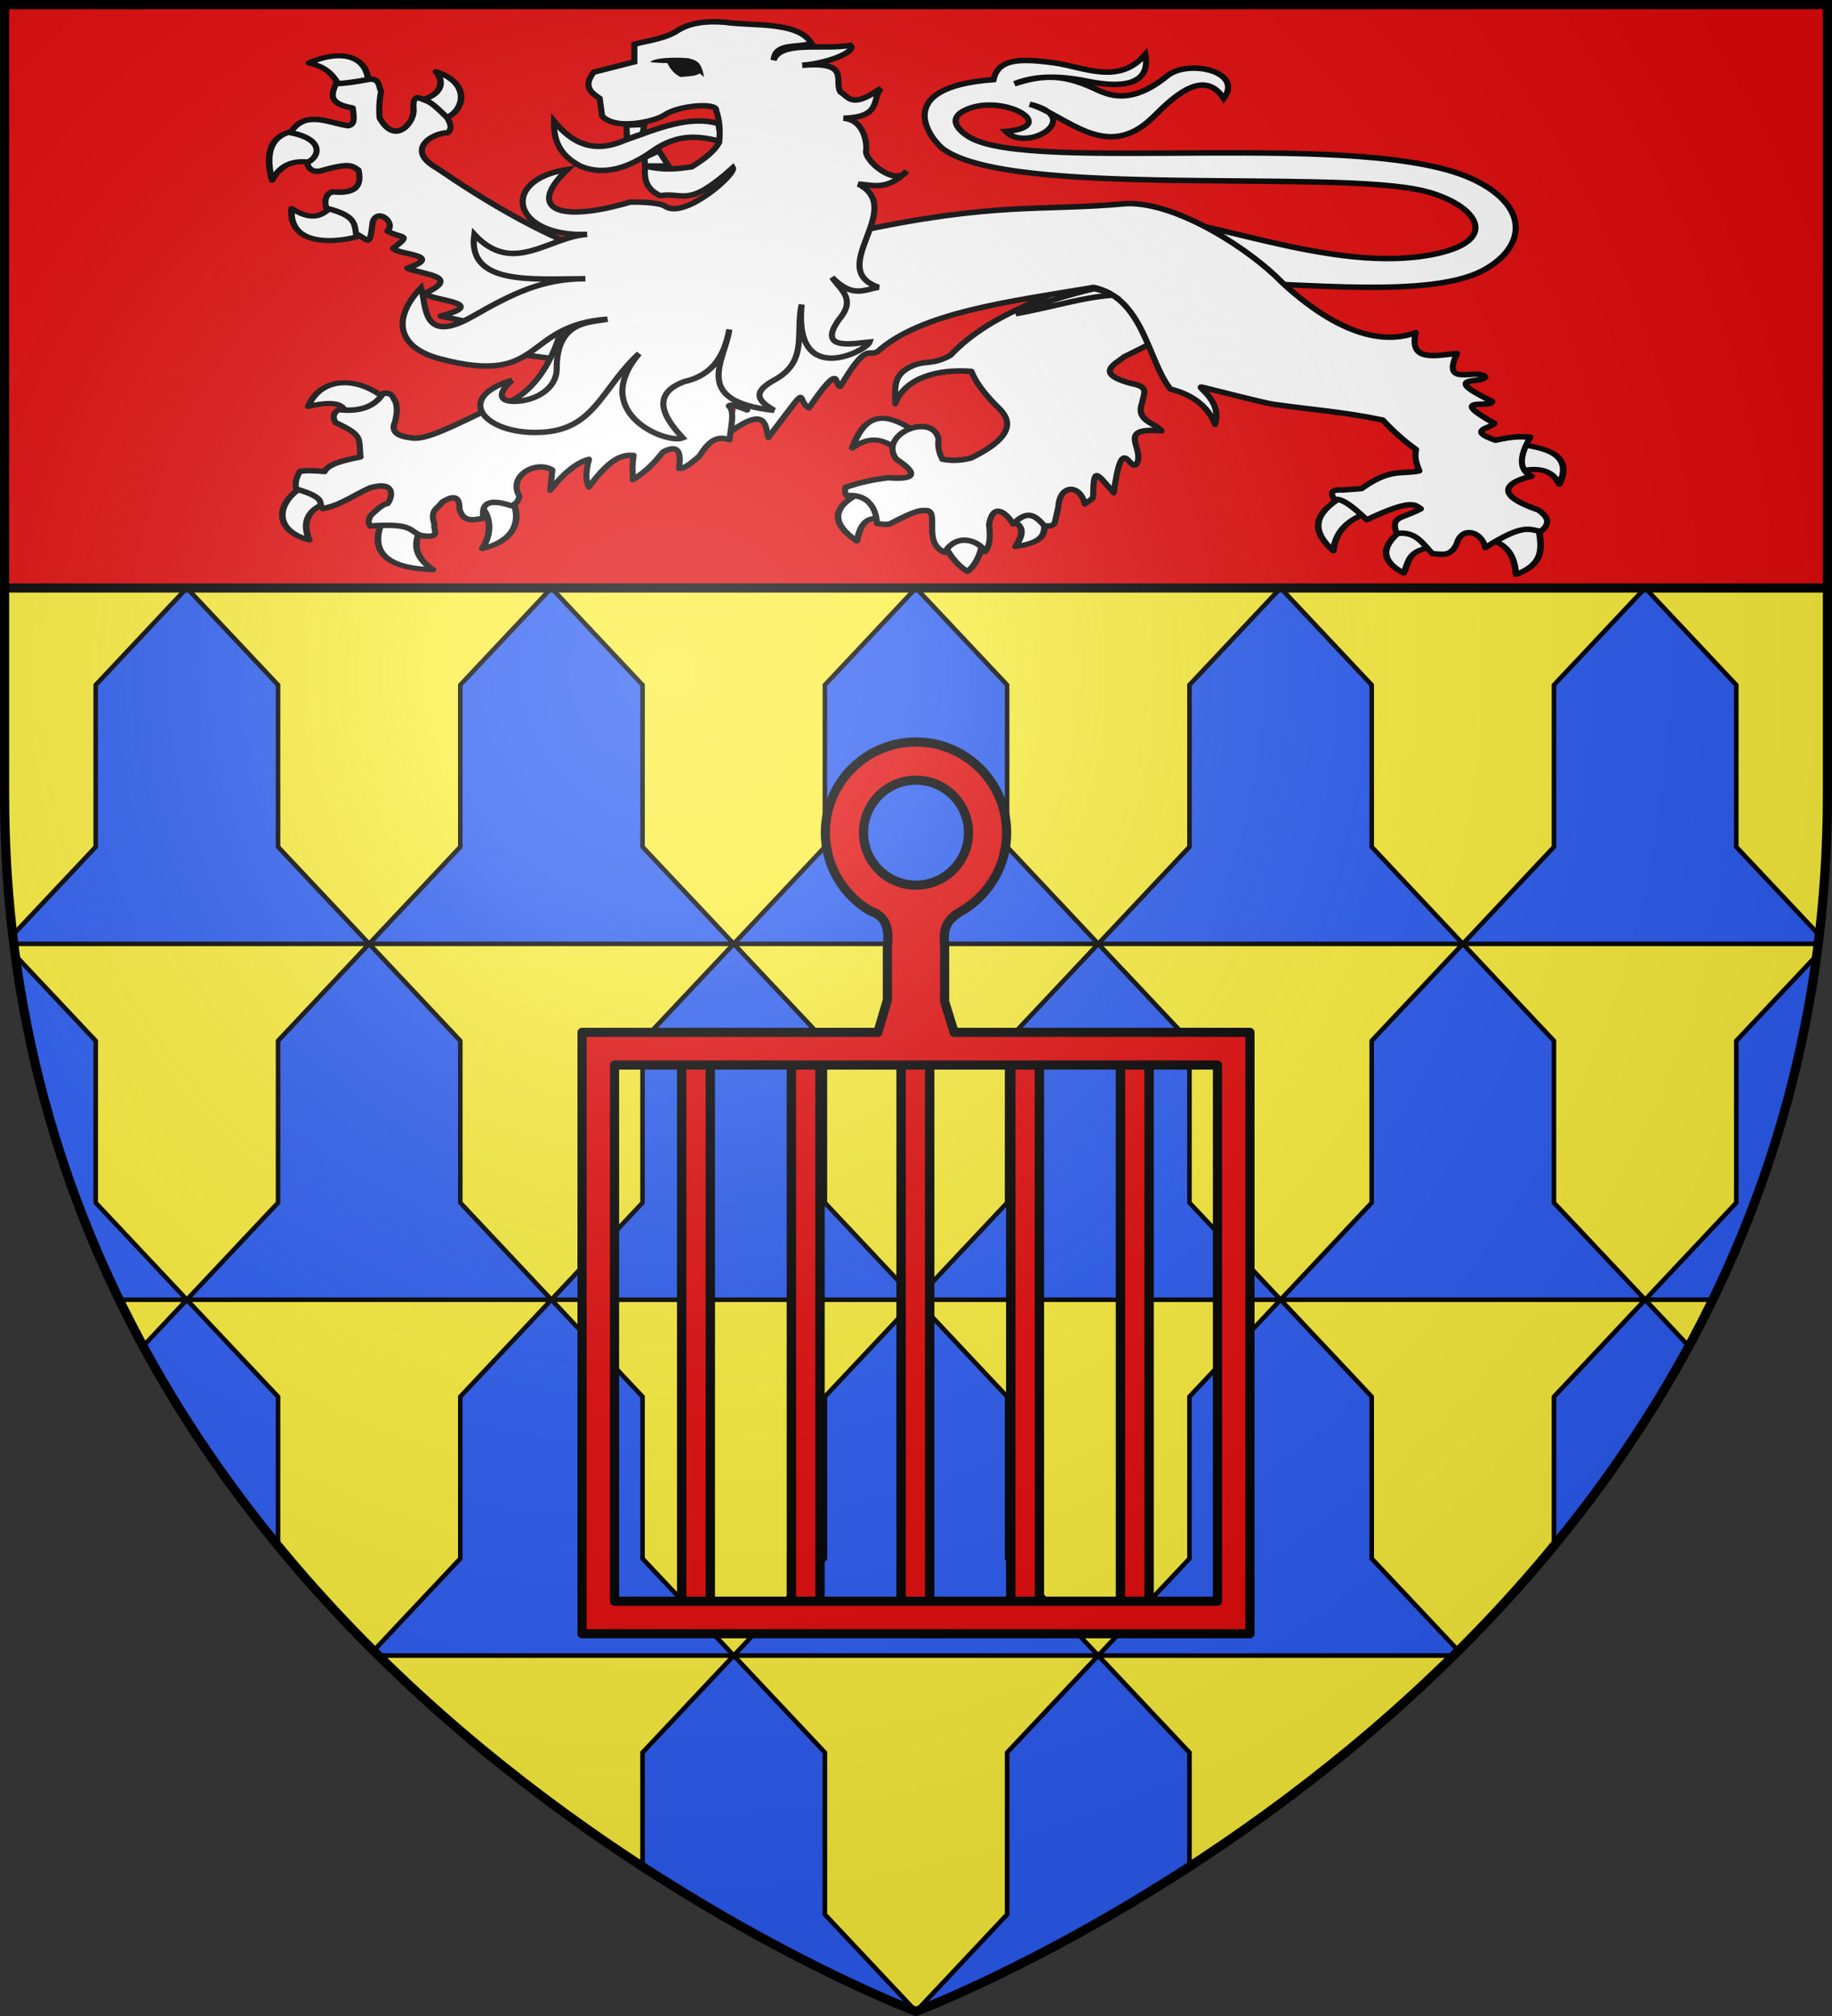 <?xml version="1.0" encoding="UTF-8" standalone="no"?>
<svg
   xmlns:dc="http://purl.org/dc/elements/1.1/"
   xmlns:cc="http://creativecommons.org/ns#"
   xmlns:rdf="http://www.w3.org/1999/02/22-rdf-syntax-ns#"
   xmlns:svg="http://www.w3.org/2000/svg"
   xmlns="http://www.w3.org/2000/svg"
   xmlns:xlink="http://www.w3.org/1999/xlink"
   xmlns:sodipodi="http://sodipodi.sourceforge.net/DTD/sodipodi-0.dtd"
   xmlns:inkscape="http://www.inkscape.org/namespaces/inkscape"
   width="600"
   height="660"
   viewBox="0 0 600 660"
   id="svg2"
   sodipodi:version="0.32"
   inkscape:version="0.46"
   sodipodi:docname="Blason_Hériménil-A_54.svg"
   inkscape:output_extension="org.inkscape.output.svg.inkscape"
   version="1.0">
  <rect x="0" y="0" width="600" height="660" fill="#333333" stroke="none"/>
  <sodipodi:namedview
     inkscape:window-height="977"
     inkscape:window-width="1280"
     inkscape:pageshadow="2"
     inkscape:pageopacity="0.0"
     guidetolerance="10.0"
     gridtolerance="10.0"
     objecttolerance="10.0"
     borderopacity="1.0"
     bordercolor="#666666"
     pagecolor="#ffffff"
     id="base"
     showgrid="false"
     inkscape:zoom="1.1621212"
     inkscape:cx="300"
     inkscape:cy="330"
     inkscape:window-x="-4"
     inkscape:window-y="-4"
     inkscape:current-layer="layer3"
     inkscape:object-nodes="true"
     inkscape:window-maximized="1" />
  <defs
     id="defs4">
    <radialGradient
       id="Gradient1"
       gradientUnits="userSpaceOnUse"
       cx="-80"
       cy="-80"
       r="405">
      <stop
         style="stop-color:#fff;stop-opacity:0.31"
         offset="0"
         id="stop7" />
      <stop
         style="stop-color:#fff;stop-opacity:0.25"
         offset="0.19"
         id="stop9" />
      <stop
         style="stop-color:#6b6b6b;stop-opacity:0.125"
         offset="0.6"
         id="stop11" />
      <stop
         style="stop-color:#000;stop-opacity:0.125"
         offset="1"
         id="stop13" />
    </radialGradient>
    <clipPath
       id="shield_cut">
      <path
         id="shield"
         d="M -298.5,-298.5 L 298.5,-298.5 L 298.5,-40 C 298.5,246.31 0,358.5 0,358.5 C 0,358.5 -298.5,246.31 -298.5,-40 L -298.5,-298.5 z" />
    </clipPath>
    <g
       id="s-4">
      <g
         id="c-6">
        <path
           transform="matrix(0.951,0.309,-0.309,0.951,0,-1)"
           d="M 0,0 L 0,1 L 0.5,1 L 0,0 z"
           id="t-0" />
        <use
           height="540"
           width="810"
           y="0"
           x="0"
           id="use2144-7"
           transform="scale(-1,1)"
           xlink:href="#t-0" />
      </g>
      <g
         id="a-1">
        <use
           height="540"
           width="810"
           y="0"
           x="0"
           id="use2147-7"
           transform="matrix(0.309,0.951,-0.951,0.309,0,0)"
           xlink:href="#c-6" />
        <use
           height="540"
           width="810"
           y="0"
           x="0"
           id="use2149-7"
           transform="matrix(-0.809,0.588,-0.588,-0.809,0,0)"
           xlink:href="#c-6" />
      </g>
      <use
         height="540"
         width="810"
         y="0"
         x="0"
         id="use2151-7"
         transform="scale(-1,1)"
         xlink:href="#a-1" />
    </g>
    <g
       id="f">
      <rect
         id="rect1964"
         style="fill:#28166f"
         y="-30"
         x="-50"
         height="60"
         width="100" />
      <g
         id="g1966"
         style="fill:#ffffff"
         transform="translate(0,-20)">
        <path
           id="path1968"
           d="M -1.212,27.818 C -1.212,22.175 -2.091,20.471 -4.542,13.98 C -5.709,10.888 -5.024,7.103 -2.858,3.601 C -2.082,2.346 -1.114,1.214 0,0 C 1.114,1.214 2.082,2.346 2.858,3.601 C 5.024,7.103 5.709,10.888 4.542,13.98 C 2.091,20.471 1.212,22.175 1.212,27.818 L -1.212,27.818 z" />
        <path
           id="rwi"
           d="M 2.922,27.672 C 2.922,21.721 5.239,17.829 8.501,16.66 C 9.949,16.141 11.808,16.387 13.519,18.107 C 15.638,20.236 16.255,26.1 10.036,27.228 C 10.694,26.272 10.655,24.147 9.322,23.441 C 8.331,22.916 7.209,23.188 6.646,23.564 C 5.822,24.116 4.917,25.67 4.967,27.672 L 2.922,27.672 z" />
        <path
           id="path1971"
           d="M 1.777,30.183 C 1.79,32.191 2.795,33.518 4.516,34.257 C 4.295,34.955 3.257,36.378 1.831,36.281 C 1.55,37.787 1.282,38.632 0,40 C -1.282,38.632 -1.55,37.787 -1.831,36.281 C -3.257,36.378 -4.295,34.955 -4.516,34.257 C -2.795,33.518 -1.79,32.191 -1.777,30.183 L 1.777,30.183 z" />
        <use
           xlink:href="#rwi"
           height="400"
           width="800"
           y="0"
           x="0"
           id="use1973"
           transform="scale(-1,1)" />
        <rect
           id="rect1975"
           y="27.331"
           x="-7.923"
           height="3.218"
           width="15.846" />
      </g>
    </g>
    <g
       id="s">
      <g
         id="c">
        <path
           transform="matrix(0.951,0.309,-0.309,0.951,0,-1)"
           d="M 0,0 L 0,1 L 0.5,1 L 0,0 z"
           id="t" />
        <use
           height="540"
           width="810"
           y="0"
           x="0"
           id="use2144"
           transform="scale(-1,1)"
           xlink:href="#t" />
      </g>
      <g
         id="a">
        <use
           height="540"
           width="810"
           y="0"
           x="0"
           id="use2147"
           transform="matrix(0.309,0.951,-0.951,0.309,0,0)"
           xlink:href="#c" />
        <use
           height="540"
           width="810"
           y="0"
           x="0"
           id="use2149"
           transform="matrix(-0.809,0.588,-0.588,-0.809,0,0)"
           xlink:href="#c" />
      </g>
      <use
         height="540"
         width="810"
         y="0"
         x="0"
         id="use2151"
         transform="scale(-1,1)"
         xlink:href="#a" />
    </g>
  </defs>
  <g
     id="layer4"
     inkscape:label="Fond écu"
     inkscape:groupmode="layer"
     transform="translate(300,300)">
    <use
       xlink:href="#shield"
       id="use18"
       style="fill:#fcef3c"
       x="0"
       y="0"
       width="600"
       height="660" />
    <rect
       style="fill:#e20909;fill-opacity:1;fill-rule:nonzero;stroke:none;stroke-width:3;stroke-opacity:1"
       id="rect2842"
       width="597"
       height="191"
       x="-298.5"
       y="-298.5" />
    <path
       style="fill:#2b5df2;fill-opacity:1;fill-rule:evenodd;stroke:#000000;stroke-width:1.5;stroke-linecap:butt;stroke-linejoin:miter;stroke-miterlimit:4;stroke-dasharray:none;stroke-opacity:1;display:inline"
       d="M -238.812,-107.5 L -268.656,-75.75 L -268.656,-22.75 L -295.812,6.125 C -295.7,7.082 -295.589,8.047 -295.469,9 L -238.812,9 L -179.094,9 L -208.938,-22.75 L -208.938,-75.75 L -238.812,-107.5 z M -179.094,9 L -119.406,9 L -59.688,9 L -89.563,-22.75 L -89.563,-75.75 L -119.406,-107.5 L -149.25,-75.75 L -149.25,-22.75 L -179.094,9 z M -179.094,9 L -208.938,40.75 L -208.938,93.75 L -238.812,125.5 L -179.094,125.5 L -119.406,125.5 L -149.25,93.75 L -149.25,40.75 L -179.094,9 z M -119.406,125.5 L -59.688,125.5 L -3e-05,125.5 L -29.844,93.75 L -29.844,40.75 L -59.688,9 L -89.563,40.75 L -89.563,93.75 L -119.406,125.5 z M -119.406,125.5 L -149.25,157.25 L -149.25,210.25 L -177.469,240.25 C -176.877,240.84 -176.281,241.415 -175.688,242 L -119.406,242 L -59.688,242 L -89.563,210.25 L -89.563,157.25 L -119.406,125.5 z M -59.688,242 L -3e-05,242 L 59.687,242 L 29.844,210.25 L 29.844,157.25 L -3e-05,125.5 L -29.844,157.25 L -29.844,210.25 L -59.688,242 z M -59.688,242 L -89.563,273.75 L -89.563,310.875 C -39.397,343.559 -3e-05,358.5 -3e-05,358.5 L -29.844,326.75 L -29.844,273.75 L -59.688,242 z M -3e-05,358.5 C -3e-05,358.5 39.397,343.559 89.562,310.875 L 89.562,273.75 L 59.687,242 L 29.844,273.75 L 29.844,326.75 L -3e-05,358.5 z M 59.687,242 L 119.406,242 L 175.687,242 C 176.281,241.415 176.877,240.84 177.469,240.25 L 149.25,210.25 L 149.25,157.25 L 119.406,125.5 L 89.562,157.25 L 89.562,210.25 L 59.687,242 z M 119.406,125.5 L 89.562,93.75 L 89.562,40.75 L 59.687,9 L 29.844,40.75 L 29.844,93.75 L -3e-05,125.5 L 59.687,125.5 L 119.406,125.5 z M 119.406,125.5 L 179.094,125.5 L 238.812,125.5 L 208.937,93.75 L 208.937,40.75 L 179.094,9 L 149.25,40.75 L 149.25,93.75 L 119.406,125.5 z M 179.094,9 L 149.25,-22.75 L 149.25,-75.75 L 119.406,-107.5 L 89.562,-75.75 L 89.562,-22.75 L 59.687,9 L 119.406,9 L 179.094,9 z M 179.094,9 L 238.812,9 L 295.469,9 C 295.588,8.047 295.7,7.082 295.812,6.125 L 268.656,-22.75 L 268.656,-75.75 L 238.812,-107.5 L 208.937,-75.75 L 208.937,-22.75 L 179.094,9 z M 59.687,9 L 29.844,-22.75 L 29.844,-75.75 L -3e-05,-107.5 L -29.844,-75.75 L -29.844,-22.75 L -59.688,9 L -3e-05,9 L 59.687,9 z M 238.812,125.5 L 260.781,125.5 C 277.127,91.979 289.334,54.489 295,12.75 L 268.656,40.75 L 268.656,93.75 L 238.812,125.5 z M 238.812,125.5 L 208.937,157.25 L 208.937,205.688 C 225.052,186.08 240.057,164.404 253,140.594 L 238.812,125.5 z M -238.812,125.5 L -253,140.594 C -240.057,164.404 -225.052,186.08 -208.938,205.688 L -208.938,157.25 L -238.812,125.5 z M -238.812,125.5 L -268.656,93.75 L -268.656,40.75 L -295,12.75 C -289.334,54.489 -277.128,91.979 -260.781,125.5 L -238.812,125.5 z"
       id="path5634" />
  </g>
  <g
     id="layer3"
     inkscape:label="Meubles"
     inkscape:groupmode="layer"
     transform="translate(300,300)">
    <g
       id="g8703"
       transform="matrix(1,0,0,0.9,-9.958,-27.438)">
      <g
         transform="matrix(0.691,0,0,0.589,-251.562,-385.874)"
         id="g5750"
         style="fill:#ffffff;fill-opacity:1;stroke:#000000;stroke-width:3.135;stroke-linecap:round;stroke-linejoin:round;stroke-miterlimit:4;stroke-dasharray:none;stroke-opacity:1">
        <path
           id="path5752"
           style="fill:#ffffff;fill-opacity:1;fill-rule:nonzero;stroke:#000000;stroke-width:3.135;stroke-linecap:round;stroke-linejoin:round;marker:none;stroke-miterlimit:4;stroke-dasharray:none;stroke-dashoffset:0;stroke-opacity:1;visibility:visible;display:inline;overflow:visible"
           d="M 370.348,418.672 C 369.591,418.263 381.143,411.228 378.938,408.118 C 366.772,397.728 355.26,391.918 348.26,417.69 C 358.246,408.397 364.168,414.01 370.348,418.672 z"
           inkscape:connector-curvature="0" />
        <path
           id="path5754"
           style="fill:#ffffff;fill-opacity:1;fill-rule:nonzero;stroke:#000000;stroke-width:3.135;stroke-linecap:round;stroke-linejoin:round;marker:none;stroke-miterlimit:4;stroke-dasharray:none;stroke-dashoffset:0;stroke-opacity:1;visibility:visible;display:inline;overflow:visible"
           d="M 363.967,461.867 C 365.595,463.772 361.501,436.469 353.168,444.687 C 337.818,454.143 338.347,464.355 350.469,475.12 C 352.823,459.118 358.425,460.652 363.967,461.867 L 363.967,461.867 z"
           inkscape:connector-curvature="0" />
        <path
           id="path5756"
           style="fill:#ffffff;fill-opacity:1;fill-rule:nonzero;stroke:#000000;stroke-width:3.135;stroke-linecap:round;stroke-linejoin:round;marker:none;stroke-miterlimit:4;stroke-dasharray:none;stroke-dashoffset:0;stroke-opacity:1;visibility:visible;display:inline;overflow:visible"
           d="M 410.107,474.874 C 411.322,472.072 405.755,469.789 400.337,469.501 C 394.918,469.213 389.648,470.921 391.455,476.101 C 395.331,486.876 399.876,491.412 402.744,493.863 C 404.942,492.269 409.177,485.491 410.107,474.874 z"
           inkscape:connector-curvature="0" />
        <path
           id="path5758"
           style="fill:#ffffff;fill-opacity:1;fill-rule:nonzero;stroke:#000000;stroke-width:3.135;stroke-linecap:round;stroke-linejoin:round;marker:none;stroke-miterlimit:4;stroke-dasharray:none;stroke-dashoffset:0;stroke-opacity:1;visibility:visible;display:inline;overflow:visible"
           d="M 439.313,460.149 C 439.963,453.139 419.274,459.9 423.606,462.357 C 427.937,464.815 430.931,468.343 425.569,478.556 C 442.868,475.246 438.663,467.158 439.313,460.149 z"
           inkscape:connector-curvature="0" />
      </g>
      <path
         id="path5760"
         style="fill:#ffffff;fill-opacity:1;fill-rule:nonzero;stroke:#000000;stroke-width:2;stroke-linecap:round;stroke-linejoin:round;marker:none;stroke-miterlimit:4;stroke-dasharray:none;stroke-dashoffset:0;stroke-opacity:1;visibility:visible;display:inline;overflow:visible"
         d="M 88.908,-184.614 L 72.703,-209.861 L 68.262,-203.759 C 55.542,-194.384 35.408,-190.22 21.242,-173.612 C 15.138,-169.835 13.146,-172.036 8.393,-169.556 C 2.234,-166.342 3.218,-161.712 3.148,-156.002 C 6.307,-165.531 17.411,-168.717 28.105,-167.751 C 29.457,-163.987 32.217,-159.662 36.85,-154.634 C 40.14,-151.071 44.065,-144.968 27.969,-136.225 C 26.169,-135.763 23.024,-134.896 18.593,-135.804 C 17.212,-138.755 17.109,-141.052 17.36,-143.168 C 15.251,-153.143 -2.675,-144.739 3.544,-135.804 C 11.431,-130.041 9.032,-128.395 0.83,-129.072 C -3.316,-128.434 -7.48,-127.777 -13.233,-125.495 C -13.305,-124.312 -13.316,-123.181 -12.74,-122.55 C -3.777,-123.447 -2.806,-114.449 -2.871,-112.451 C -1.667,-112.216 -0.517,-111.934 1.323,-112.241 C 10.463,-117.537 11.391,-117.254 13.803,-117.086 C 17.42,-115.966 12.194,-105.314 19.334,-101.932 C 23.837,-109.917 31.453,-105.256 32.543,-102.172 C 34.375,-104.448 34.266,-108.141 33.89,-112.03 C 35.211,-120.665 39.816,-115.88 41.785,-112.241 C 46.42,-117.426 48.89,-115.533 51.985,-111.61 C 54.191,-111.341 54.427,-111.629 55.354,-112.451 L 56.588,-118.552 C 56.985,-126.74 63.763,-126.751 65.237,-119.508 C 66.416,-120.596 67.951,-121.213 67.969,-122.34 C 68.147,-133.386 68.933,-130.8 74.718,-123.625 C 77.514,-146.192 79.742,-130.947 82.246,-134.121 C 84.993,-139.757 75.17,-147.561 90.388,-146.113 C 87.944,-149.251 81.884,-149.691 83.973,-156.212 C 84.757,-160.379 86.224,-162.171 80.351,-163.365 C 68.119,-167.079 75.285,-170.413 78.131,-173.043 L 88.747,-178.922 L 88.908,-184.614 L 88.908,-184.614 z"
         sodipodi:nodetypes="ccccscccccccccccccccccccccsccccccccc"
         inkscape:connector-curvature="0" />
      <g
         transform="matrix(0.688,6.0207945e-2,-5.1342141e-2,0.587,-228.977,-397.508)"
         style="fill:#ffffff;fill-opacity:1;stroke:#000000;stroke-width:3.135;stroke-linecap:round;stroke-linejoin:round;stroke-miterlimit:4;stroke-dasharray:none;stroke-opacity:1"
         id="g5764">
        <path
           inkscape:connector-curvature="0"
           d="M 101.78,203.343 C 102.808,206.164 99.974,206.677 90.562,208.587 C 85.861,202.647 83.903,194.629 72.616,192.879 C 87.845,182.065 100.862,186.073 101.78,203.343 z"
           style="fill:#ffffff;fill-opacity:1;fill-rule:nonzero;stroke:#000000;stroke-width:3.135;stroke-linecap:round;stroke-linejoin:round;marker:none;stroke-miterlimit:4;stroke-dasharray:none;stroke-dashoffset:0;stroke-opacity:1;visibility:visible;display:inline;overflow:visible"
           id="path5766" />
        <path
           inkscape:connector-curvature="0"
           d="M 137.93,220.613 C 137.964,226.799 126.315,213.598 125.785,210.329 C 133.422,208.926 139.586,200.666 133.088,192.007 C 152.514,198.092 147.004,218.586 137.93,220.613 L 137.93,220.613 z"
           style="fill:#ffffff;fill-opacity:1;fill-rule:nonzero;stroke:#000000;stroke-width:3.135;stroke-linecap:round;stroke-linejoin:round;marker:none;stroke-miterlimit:4;stroke-dasharray:none;stroke-dashoffset:0;stroke-opacity:1;visibility:visible;display:inline;overflow:visible"
           id="path5768" />
        <path
           inkscape:connector-curvature="0"
           d="M 80.254,254.236 C 89.166,255.981 85.051,232.608 72.401,234.602 C 59.75,236.595 54.954,246.443 60.62,266.753 C 64.306,255.433 71.343,252.491 80.254,254.236 L 80.254,254.236 z"
           style="fill:#ffffff;fill-opacity:1;fill-rule:nonzero;stroke:#000000;stroke-width:3.135;stroke-linecap:round;stroke-linejoin:round;marker:none;stroke-miterlimit:4;stroke-dasharray:none;stroke-dashoffset:0;stroke-opacity:1;visibility:visible;display:inline;overflow:visible"
           id="path5770" />
        <path
           inkscape:connector-curvature="0"
           d="M 106.76,295.468 C 106.304,282.981 91.677,270.748 90.808,279.269 C 86.697,284.145 83.401,291.358 71.174,283.196 C 71.377,310.097 100.284,300.154 106.76,295.468 L 106.76,295.468 z"
           style="fill:#ffffff;fill-opacity:1;fill-rule:nonzero;stroke:#000000;stroke-width:3.135;stroke-linecap:round;stroke-linejoin:round;marker:none;stroke-miterlimit:4;stroke-dasharray:none;stroke-dashoffset:0;stroke-opacity:1;visibility:visible;display:inline;overflow:visible"
           id="path5772" />
      </g>
      <path
         inkscape:connector-curvature="0"
         d="M -109.098,-172.405 L -94.633,-205.636 L -101.149,-213.225 C -115.253,-219.517 -130.624,-229.265 -146.989,-241.726 C -157.425,-248.225 -148.684,-254.497 -143.415,-254.555 C -141.794,-256.077 -142.519,-257.942 -143.631,-260.099 C -146.889,-263.673 -148.801,-265.573 -150.45,-266.221 C -152.521,-266.984 -155.024,-269.274 -154.585,-262.999 C -154.211,-258.555 -160.535,-249.616 -165.71,-259.94 C -165.994,-263.349 -165.723,-267 -165.215,-269.604 C -166.073,-271.309 -165.573,-273.981 -168.675,-274.088 C -173.719,-273.01 -177.407,-272.489 -180.031,-272.393 C -181.389,-268.558 -182.783,-265.169 -174.501,-263.547 C -174.247,-260.711 -173.464,-257.414 -176.114,-257.117 C -182.374,-258.076 -190.133,-263.026 -194.899,-254.579 C -183.705,-252.227 -185.315,-245.635 -189.55,-243.658 C -188.758,-240.701 -186.849,-239.838 -183.823,-241.066 C -174.706,-243.859 -174.486,-242.141 -172.622,-240.982 C -171.618,-235.886 -172.803,-232.202 -181.021,-233.056 C -183.03,-232.613 -184.054,-230.14 -183.117,-227.116 C -173.829,-224.453 -173.968,-221.767 -173.428,-217.757 C -169.04,-215.609 -169.088,-212.416 -167.96,-222.206 C -166.331,-227.288 -160.212,-221.809 -163.18,-218.801 C -158.277,-215.799 -154.978,-217.911 -161.278,-212.512 C -159.809,-210.111 -144.042,-210.205 -156.661,-205.239 C -151.436,-202.939 -138.613,-202.356 -150.983,-196.081 C -148.531,-193.423 -129.265,-192.764 -145.748,-187.857 C -121.22,-182.574 -130.556,-181.136 -135.3,-179.178 L -119.3,-173.895 L -109.098,-172.405 L -109.098,-172.405 z"
         style="fill:#ffffff;fill-opacity:1;fill-rule:nonzero;stroke:#000000;stroke-width:2;stroke-linecap:round;stroke-linejoin:round;marker:none;stroke-miterlimit:4;stroke-dasharray:none;stroke-dashoffset:0;stroke-opacity:1;visibility:visible;display:inline;overflow:visible"
         id="path5774" />
      <path
         sodipodi:nodetypes="cssscscccsscsccsssscc"
         id="path5776"
         d="M 79.348,-224.169 C 102.468,-225.555 146.158,-202.51 180.018,-210.454 C 202.566,-215.744 192.8,-229.103 175.827,-233.503 C 145.837,-241.277 41.408,-230.712 18.964,-248.551 C 15.233,-251.517 0.816,-271.067 35.346,-273.886 C 36.87,-281.251 43.266,-281.778 55.157,-279.982 C 65.038,-278.488 76.329,-271.727 85.063,-283.029 C 85.77,-279.034 86.394,-268.682 66.014,-273.314 C 56.591,-275.475 48.58,-275.281 42.204,-272.362 C 50.371,-275.277 57.353,-276.338 68.11,-270.767 C 72.599,-268.442 79.966,-264.141 92.222,-275.23 C 99.017,-281.377 117.425,-276.986 110.73,-267.028 C 103.937,-278.835 93.091,-266.207 87.539,-260.171 C 72.092,-243.376 58.968,-261.307 47.156,-264.933 C 65.474,-260.102 46.348,-247.143 39.346,-255.028 C 57.322,-256.798 39.056,-268.729 26.822,-263.161 C 19.61,-259.877 24.038,-255.212 27.475,-252.942 C 47.957,-239.416 157.895,-256.41 192.971,-237.313 C 211.67,-227.132 209.193,-212.317 195.447,-204.358 C 175.836,-193.003 125.773,-201.559 106.016,-199.596 L 79.348,-224.169 z"
         style="fill:#ffffff;fill-opacity:1;stroke:#000000;stroke-width:2;stroke-miterlimit:4;stroke-dasharray:none;stroke-opacity:1;display:inline" />
      <g
         transform="matrix(0.691,0,0,0.589,-245.562,-379.874)"
         style="fill:#ffffff;fill-opacity:1;stroke:#000000;stroke-width:3.135;stroke-linecap:round;stroke-linejoin:round;stroke-miterlimit:4;stroke-dasharray:none;stroke-opacity:1"
         id="g5780">
        <path
           inkscape:connector-curvature="0"
           d="M 80.5,430.37 C 66.432,440.166 64.512,458.293 82.218,464.239 C 78.561,452.822 81.787,445.389 90.562,441.169"
           style="fill:#ffffff;fill-opacity:1;fill-rule:nonzero;stroke:#000000;stroke-width:3.135;stroke-linecap:round;stroke-linejoin:round;marker:none;stroke-miterlimit:4;stroke-dasharray:none;stroke-dashoffset:0;stroke-opacity:1;visibility:visible;display:inline;overflow:visible"
           id="path5782" />
        <path
           inkscape:connector-curvature="0"
           d="M 117.314,450.986 C 110.243,470.949 117.841,481.663 140.875,482.646 C 131.929,474.771 131.356,466.058 135.475,456.876"
           style="fill:#ffffff;fill-opacity:1;fill-rule:nonzero;stroke:#000000;stroke-width:3.135;stroke-linecap:round;stroke-linejoin:round;marker:none;stroke-miterlimit:4;stroke-dasharray:none;stroke-dashoffset:0;stroke-opacity:1;visibility:visible;display:inline;overflow:visible"
           id="path5784" />
        <path
           sodipodi:nodetypes="ccc"
           inkscape:connector-curvature="0"
           d="M 178.425,439.206 C 184.205,456.391 175.927,466.036 164.19,469.598 C 169.218,459.684 167.979,448.881 163.208,442.887"
           style="fill:#ffffff;fill-opacity:1;fill-rule:nonzero;stroke:#000000;stroke-width:3.135;stroke-linecap:round;stroke-linejoin:round;marker:none;stroke-miterlimit:4;stroke-dasharray:none;stroke-dashoffset:0;stroke-opacity:1;visibility:visible;display:inline;overflow:visible"
           id="path5786" />
        <path
           sodipodi:nodetypes="ccc"
           inkscape:connector-curvature="0"
           d="M 118.541,377.358 C 104.26,362.085 87.173,364.33 81.727,381.776 C 94.886,377.811 98.591,380.812 99.398,385.948"
           style="fill:#ffffff;fill-opacity:1;fill-rule:nonzero;stroke:#000000;stroke-width:3.135;stroke-linecap:round;stroke-linejoin:round;marker:none;stroke-miterlimit:4;stroke-dasharray:none;stroke-dashoffset:0;stroke-opacity:1;visibility:visible;display:inline;overflow:visible"
           id="path5788" />
      </g>
      <g
         transform="matrix(0.691,0,0,0.589,-245.562,-379.874)"
         style="fill:#ffffff;fill-opacity:1;stroke:#000000;stroke-width:3.135;stroke-linecap:round;stroke-linejoin:round;stroke-miterlimit:4;stroke-dasharray:none;stroke-opacity:1"
         id="g5790">
        <path
           inkscape:connector-curvature="0"
           d="M 572.974,436.46 C 561.772,445.358 554.11,455.239 567.594,470.995 C 568.472,459.282 574.296,451.528 584.428,447.219"
           style="fill:#ffffff;fill-opacity:1;fill-rule:nonzero;stroke:#000000;stroke-width:3.135;stroke-linecap:round;stroke-linejoin:round;marker:none;stroke-miterlimit:4;stroke-dasharray:none;stroke-dashoffset:0;stroke-opacity:1;visibility:visible;display:inline;overflow:visible"
           id="path5792" />
        <path
           inkscape:connector-curvature="0"
           d="M 600.915,457.285 C 590.762,467.059 588.886,476.316 600.915,484.704 C 603.501,478.169 602.33,469.899 616.186,468.565"
           style="fill:#ffffff;fill-opacity:1;fill-rule:nonzero;stroke:#000000;stroke-width:3.135;stroke-linecap:round;stroke-linejoin:round;marker:none;stroke-miterlimit:4;stroke-dasharray:none;stroke-dashoffset:0;stroke-opacity:1;visibility:visible;display:inline;overflow:visible"
           id="path5794" />
        <path
           inkscape:connector-curvature="0"
           d="M 641.871,463.879 C 651.737,467.942 653.442,476.495 654.192,485.572 C 669.848,477.84 665.372,465.754 664.778,454.508"
           style="fill:#ffffff;fill-opacity:1;fill-rule:nonzero;stroke:#000000;stroke-width:3.135;stroke-linecap:round;stroke-linejoin:round;marker:none;stroke-miterlimit:4;stroke-dasharray:none;stroke-dashoffset:0;stroke-opacity:1;visibility:visible;display:inline;overflow:visible"
           id="path5796" />
        <path
           inkscape:connector-curvature="0"
           d="M 656.101,421.708 C 664.547,419.3 671.302,420.734 674.67,429.865 C 680.845,413.376 671.085,407.626 656.101,405.395"
           style="fill:#ffffff;fill-opacity:1;fill-rule:nonzero;stroke:#000000;stroke-width:3.135;stroke-linecap:round;stroke-linejoin:round;marker:none;stroke-miterlimit:4;stroke-dasharray:none;stroke-dashoffset:0;stroke-opacity:1;visibility:visible;display:inline;overflow:visible"
           id="path5798" />
      </g>
      <path
         inkscape:connector-curvature="0"
         sodipodi:nodetypes="ccccccccsscccccccccccccccccccccccccccssccccccccccccccccccccccccccccccccccccc"
         d="M -50.746,-145.834 C -38.86,-155.302 -39.41,-147.744 -38.401,-143.719 C -23.73,-165.008 -29.887,-157.562 -25.094,-154.454 C -13.863,-172.73 -17.107,-161.937 -14.784,-162.326 C -6.103,-178.608 -5.815,-173.042 -2.676,-174.9 C 11.564,-189.213 40.701,-193.185 68.176,-198.311 C 84.561,-194.238 85.836,-171.636 93.293,-161.309 C 96.368,-160.472 104.726,-157.733 107.905,-148.476 C 110.454,-157.735 100.606,-162.791 103.863,-161.96 C 107.12,-161.129 123.667,-156.311 126.982,-155.79 C 140.245,-153.704 149.785,-153.07 162.841,-150.058 C 166.05,-146.236 169.585,-142.601 173.751,-139.323 C 173.124,-136.565 173.88,-134.043 174.83,-131.554 C 168.993,-130.255 165.19,-132.568 155.888,-125.113 L 149.654,-124.602 C 145.595,-124.879 145.677,-123.287 147.016,-121.126 C 149.15,-121.768 152.878,-118.841 157.566,-113.766 C 172.69,-121.725 173.438,-119.042 175.309,-117.753 C 168.705,-113.963 165.331,-115.131 167.397,-108.756 C 173.524,-109.792 175.94,-105.131 179.026,-101.498 C 181.947,-101.304 185.051,-100.069 187.058,-105.076 C 188.697,-111.602 195.294,-109.535 196.409,-103.645 C 209.279,-112.768 210.862,-110.021 214.631,-109.574 C 218.276,-112.833 216.46,-115.161 213.792,-117.344 C 194.951,-124.536 208.211,-128.898 211.634,-129.612 C 207.38,-131.834 207.418,-136.693 211.155,-143.822 C 208.399,-143.925 206.48,-144.412 199.766,-142.697 C 190.036,-146.467 198.245,-147.016 199.406,-148.831 C 183.116,-158.954 198.739,-154.234 198.687,-156.805 C 180.521,-166.644 196.304,-163.105 196.409,-165.801 C 193.586,-169.017 181.746,-161.759 187.178,-174.287 C 179.933,-173.505 171.35,-171.104 173.631,-181.852 C 166.384,-178.873 151.943,-177.373 129.677,-200.266 C 120.446,-211.001 96.215,-229.303 78.966,-228.789 C 50.306,-225.881 36.135,-229.626 -10.948,-218.259 L -85.516,-211.908 L -103.379,-210.579 C -102.992,-182.309 -111.011,-164.151 -121.999,-157.31 C -122.541,-156.973 -129.679,-154.192 -130.241,-153.896 C -141.192,-148.144 -150.887,-142.415 -155.409,-143.604 C -160.55,-144.215 -161.932,-146.267 -160.684,-149.329 C -160.086,-152.021 -159.704,-154.676 -160.684,-157.099 C -161.534,-158.259 -161.316,-160.102 -164.52,-159.757 C -167.583,-154.53 -172.652,-153.066 -178.906,-153.827 C -180.465,-153.244 -181.45,-151.31 -180.105,-149.125 C -170.78,-144.26 -172.712,-143.42 -171.953,-136.652 C -177.226,-135.415 -182.486,-134.171 -183.702,-131.336 C -186.6,-131.568 -189.571,-131.893 -191.854,-131.336 C -192.995,-129.097 -193.509,-126.965 -193.053,-124.998 C -182.832,-121.569 -185.898,-120.028 -184.421,-117.842 C -178.666,-118.931 -174.016,-122.847 -168.836,-125.407 C -160.727,-127.996 -161.247,-122.499 -163.081,-119.682 C -164.92,-119.402 -166.758,-117.226 -168.596,-115.388 C -169.706,-113.215 -169.29,-112.343 -168.836,-111.504 C -154.305,-112.673 -156.171,-109.571 -152.052,-108.028 C -145.056,-106.806 -148.424,-110.405 -147.736,-112.117 C -149.446,-117.556 -146.506,-117.841 -145.339,-120.091 C -143.159,-121.644 -139.404,-123.79 -139.584,-117.842 C -138.416,-112.745 -135.019,-113.622 -131.672,-114.366 C -132.722,-120.368 -129.175,-121.306 -122.56,-118.864 C -121.268,-119.435 -120.26,-120.411 -119.923,-122.34 C -123.912,-129.87 -114.317,-135.487 -109.133,-131.861 L -109.853,-124.5 C -104.748,-131.731 -100.335,-134.958 -97.145,-135.745 C -98.186,-131.391 -98.34,-127.902 -97.145,-125.727 C -89.855,-136.75 -86.038,-137.409 -82.519,-137.177 C -83.071,-133.239 -82.801,-131.055 -82.759,-128.385 C -78.072,-131.553 -75.415,-134.968 -72.928,-138.403 C -67.583,-141.579 -66.971,-137.955 -67.653,-132.474 C -66.214,-132.227 -64.235,-133.786 -60.94,-136.972 C -57.161,-143.789 -54.491,-143.968 -51.109,-142.902 C -50.768,-147.083 -49.226,-153.308 -51.349,-155.169 C -50.507,-156.072 -47.699,-154.629 -45.355,-153.738 C -44.637,-157.584 -45.47,-163.016 -46.314,-168.459 C -43.789,-168.432 -42.418,-167.42 -40.799,-166.619 C -41.431,-171.731 -42.104,-176.714 -43.676,-178.887"
         style="fill:#ffffff;fill-opacity:1;fill-rule:nonzero;stroke:#000000;stroke-width:2;stroke-linecap:round;stroke-linejoin:round;marker:none;stroke-miterlimit:4;stroke-dasharray:none;stroke-dashoffset:0;stroke-opacity:1;visibility:visible;display:inline;overflow:visible"
         id="path5800" />
      <g
         transform="translate(-1617.377,-989.165)"
         id="g5943"
         style="stroke-width:2;display:inline">
        <path
           style="fill:#ffffff;fill-opacity:1;stroke:#000000;stroke-width:2;stroke-miterlimit:4;stroke-dasharray:none;stroke-opacity:1"
           d="M 1508.784,730.394 C 1508.641,736.732 1510.133,742.604 1517.511,746.793 C 1525.245,750.375 1533.319,747.378 1541.256,741.11 C 1549.646,734.664 1556.35,735.959 1562.722,737.557 C 1563.771,734.576 1562.484,733.365 1562.77,731.369 C 1553.244,728.079 1542.574,733.184 1532.016,737.328 C 1521.446,742.46 1514.517,738.16 1508.784,730.394 z"
           id="path4241"
           sodipodi:nodetypes="ccccccc" />
        <path
           style="fill:#ffffff;fill-opacity:1;stroke:#000000;stroke-width:2;stroke-miterlimit:4;stroke-dasharray:none;stroke-opacity:1"
           d="M 1546.326,746.696 L 1543.079,741.175 L 1538.411,743.611 L 1538.614,746.696 L 1546.326,746.696 z"
           id="path4235" />
        <path
           id="path4239"
           d="M 1532.505,731.889 L 1538.391,731.564 L 1537.782,734.974 L 1532.708,736.922 L 1532.505,731.889 z"
           style="fill:#ffffff;fill-opacity:1;stroke:#000000;stroke-width:2;stroke-miterlimit:4;stroke-dasharray:none;stroke-opacity:1" />
        <path
           sodipodi:nodetypes="csccccccccccccccscccccccccccccscsscscscccccscccccc"
           id="path4227"
           d="M 1561.894,726.507 C 1562.455,723.628 1549.749,724.465 1544.874,728.228 C 1542.426,730.117 1529.431,734.098 1524.528,728.541 L 1523.746,722.124 C 1520.967,719.978 1518.149,717.856 1521.79,712.578 L 1535.092,708.822 L 1535.092,702.405 C 1539.881,700.977 1545.438,700.414 1549.765,697.084 C 1553.302,694.812 1558.162,693.775 1564.828,694.423 C 1573.777,695.89 1588.655,693.964 1593.087,702.027 C 1588.857,703.913 1581.113,701.661 1580.722,708.154 C 1583.155,701.018 1596.84,704.57 1605.832,702.809 C 1608.106,704.633 1599.768,709.152 1590.064,710.074 C 1606.123,708.561 1600.345,715.826 1602.585,719.777 C 1605.361,721.58 1606.217,726.019 1615.888,718.368 C 1612.778,722.057 1616.418,728.976 1603.563,729.324 C 1610.966,729.982 1611.267,739.711 1610.997,740.905 C 1610.151,744.639 1620.658,754.401 1624.3,748.574 C 1617.911,755.745 1613.356,753.629 1608.454,753.269 C 1624.371,762.327 1597.439,784.125 1615.105,790.83 C 1610.368,791.621 1606.632,794.888 1599.846,787.23 C 1602.418,791.617 1607.905,794.906 1602.194,802.411 C 1594.497,814.269 1607.352,811.156 1612.17,810.706 C 1611.146,813.983 1587.177,827.678 1589.869,797.09 C 1587.828,807.835 1592.014,817.706 1581.065,824.478 C 1572.707,829.509 1576.433,832.606 1580.87,835.59 C 1553.276,832.308 1564.936,817.137 1566.197,806.167 C 1564.713,814.723 1561.392,822.641 1551.525,825.104 C 1538.627,830.332 1546.91,840.652 1550.938,845.606 C 1545.645,847.979 1520.164,836.536 1536.657,814.931 C 1524.545,827.245 1522.341,841.91 1505.812,843.479 C 1487.075,845.257 1474.885,831.437 1494.988,824.635 C 1489.405,830.331 1491.561,832.528 1496.358,832.303 C 1502.84,831.999 1509.677,827.712 1509.66,820.409 C 1509.622,802.945 1520.34,803.689 1526.289,802.411 C 1498.247,804.709 1505.833,827.022 1471.317,816.809 C 1457.13,812.612 1455.798,801.904 1465.252,790.986 C 1467.019,797.592 1465.467,812.01 1482.272,801.316 C 1495.061,793.177 1505.067,787.648 1519.051,787.7 C 1501.539,787.764 1480.31,790.174 1482.663,771.58 C 1495.348,786.736 1507.025,772.453 1519.638,771.58 C 1495.166,772.654 1490.581,751.81 1513.182,747.948 C 1499.712,762.201 1509.828,767.655 1533.723,759.842 C 1533.723,759.842 1542.749,759.558 1545.265,761.407 C 1551.652,766.101 1568.608,749.521 1567.371,747.322 C 1552.415,762.224 1551.532,756.097 1543.504,757.494 C 1539.11,755.057 1538.203,751.99 1538.614,746.696 C 1545.084,748.46 1549.429,747.676 1553.873,747.009 C 1557.982,744.213 1561.359,741.299 1562.872,738.088 C 1563.206,734.227 1563.117,730.367 1561.894,726.507 z"
           style="fill:#ffffff;fill-opacity:1;stroke:#000000;stroke-width:2;stroke-miterlimit:4;stroke-dasharray:none;stroke-opacity:1" />
        <path
           id="path4237"
           style="fill:#000000;stroke:none;stroke-width:2"
           d="M 1540.313,708.938 C 1541.774,706.703 1553.29,707.301 1553.204,707.631 C 1556.641,708.525 1556.899,710.423 1557.501,712.21 L 1557.93,714.334 L 1556.469,713.028 C 1555.266,713.949 1553.547,713.977 1552.001,714.169 L 1550.196,714.334 C 1547.876,713.021 1546.758,711.186 1545.899,709.268 C 1543.407,709.268 1542.032,709.075 1540.313,708.938 L 1540.313,708.938 z" />
      </g>
      <path
         style="fill:#ffffff;fill-opacity:1;fill-rule:evenodd;stroke:#000000;stroke-width:2;stroke-linecap:butt;stroke-linejoin:miter;stroke-miterlimit:4;stroke-dasharray:none;stroke-opacity:1;display:inline"
         d="M 74.234,-195.481 C 71.958,-197.017 73.16,-196.458 68.388,-197.852 C 60.691,-195.832 50.936,-192.754 42.646,-188.715 C 57.449,-191.836 63.576,-194.472 74.234,-195.481 z"
         id="path5802"
         sodipodi:nodetypes="cccc"
         inkscape:connector-curvature="0" />
    </g>
    <g
       id="g9001"
       transform="translate(-702.539,-4)">
      <g
         id="g8152"
         transform="matrix(1.562,0,0,1.484,77.539,-505.687)"
         style="fill:#e20909;stroke-width:1.97;stroke-miterlimit:4;stroke-dasharray:none">
        <rect
           style="fill:#e20909;fill-opacity:1;stroke:#000000;stroke-width:1.97;stroke-linecap:butt;stroke-linejoin:round;stroke-miterlimit:4;stroke-dasharray:none;stroke-opacity:1"
           id="rect8154"
           width="6"
           height="127.692"
           x="397"
           y="372.308" />
        <rect
           y="372.308"
           x="420"
           height="127.692"
           width="6"
           id="rect8156"
           style="fill:#e20909;fill-opacity:1;stroke:#000000;stroke-width:1.97;stroke-linecap:butt;stroke-linejoin:round;stroke-miterlimit:4;stroke-dasharray:none;stroke-opacity:1" />
        <rect
           y="372.308"
           x="374"
           height="127.692"
           width="6"
           id="rect8158"
           style="fill:#e20909;fill-opacity:1;stroke:#000000;stroke-width:1.97;stroke-linecap:butt;stroke-linejoin:round;stroke-miterlimit:4;stroke-dasharray:none;stroke-opacity:1" />
        <rect
           style="fill:#e20909;fill-opacity:1;stroke:#000000;stroke-width:1.97;stroke-linecap:butt;stroke-linejoin:round;stroke-miterlimit:4;stroke-dasharray:none;stroke-opacity:1"
           id="rect8160"
           width="6"
           height="127.692"
           x="351"
           y="372.308" />
        <rect
           style="fill:#e20909;fill-opacity:1;stroke:#000000;stroke-width:1.97;stroke-linecap:butt;stroke-linejoin:round;stroke-miterlimit:4;stroke-dasharray:none;stroke-opacity:1"
           id="rect8162"
           width="6"
           height="127.692"
           x="443"
           y="372.308" />
      </g>
      <path
         sodipodi:nodetypes="csccccccccccccsccssscccccc"
         id="path8164"
         d="M 702.539,-53.092 C 686.144,-53.092 672.851,-39.799 672.851,-23.404 C 672.851,-12.445 678.809,-2.864 687.646,2.279 C 693.369,4.122 693.697,8.889 693.164,14.144 L 693.164,31.396 L 690.039,41.977 L 593.164,41.977 L 593.164,238.852 L 811.914,238.852 L 811.914,41.977 L 715.039,41.977 L 711.914,31.892 L 711.914,13.949 C 711.514,8.613 711.789,5.348 717.92,1.986 C 726.487,-3.222 732.226,-12.648 732.226,-23.404 C 732.226,-39.799 718.933,-53.092 702.539,-53.092 z M 702.539,-40.592 C 712.026,-40.592 719.726,-32.892 719.726,-23.404 C 719.726,-13.917 712.026,-6.217 702.539,-6.217 C 693.051,-6.217 685.351,-13.917 685.351,-23.404 C 685.351,-32.892 693.051,-40.592 702.539,-40.592 z M 603.808,52.67 L 801.269,52.67 L 801.269,228.207 L 603.808,228.207 L 603.808,52.67 z"
         style="fill:#e20909;fill-opacity:1;stroke:#000000;stroke-width:3;stroke-linecap:butt;stroke-linejoin:round;stroke-miterlimit:4;stroke-dasharray:none;stroke-opacity:1" />
    </g>
    <path
       style="opacity:1;fill:none;fill-opacity:1;fill-rule:nonzero;stroke:#000000;stroke-width:3;stroke-linecap:round;stroke-linejoin:round;stroke-miterlimit:4;stroke-dasharray:none;stroke-dashoffset:0;stroke-opacity:1"
       d="M 1.5,192.5 L 598.5,192.5"
       id="path9021"
       transform="translate(-300,-300)" />
  </g>
  <g
     id="layer2"
     inkscape:label="Reflet final"
     inkscape:groupmode="layer"
     transform="translate(300,300)"
     sodipodi:insensitive="true">
    <use
       xlink:href="#shield"
       id="use22"
       style="fill:url(#Gradient1)"
       x="0"
       y="0"
       width="600"
       height="660" />
  </g>
  <g
     id="layer1"
     inkscape:label="Contour final"
     inkscape:groupmode="layer"
     transform="translate(300,300)"
     sodipodi:insensitive="true">
    <use
       xlink:href="#shield"
       style="fill:none;stroke:#000000;stroke-width:3"
       id="use25"
       x="0"
       y="0"
       width="600"
       height="660" />
  </g>
</svg>
